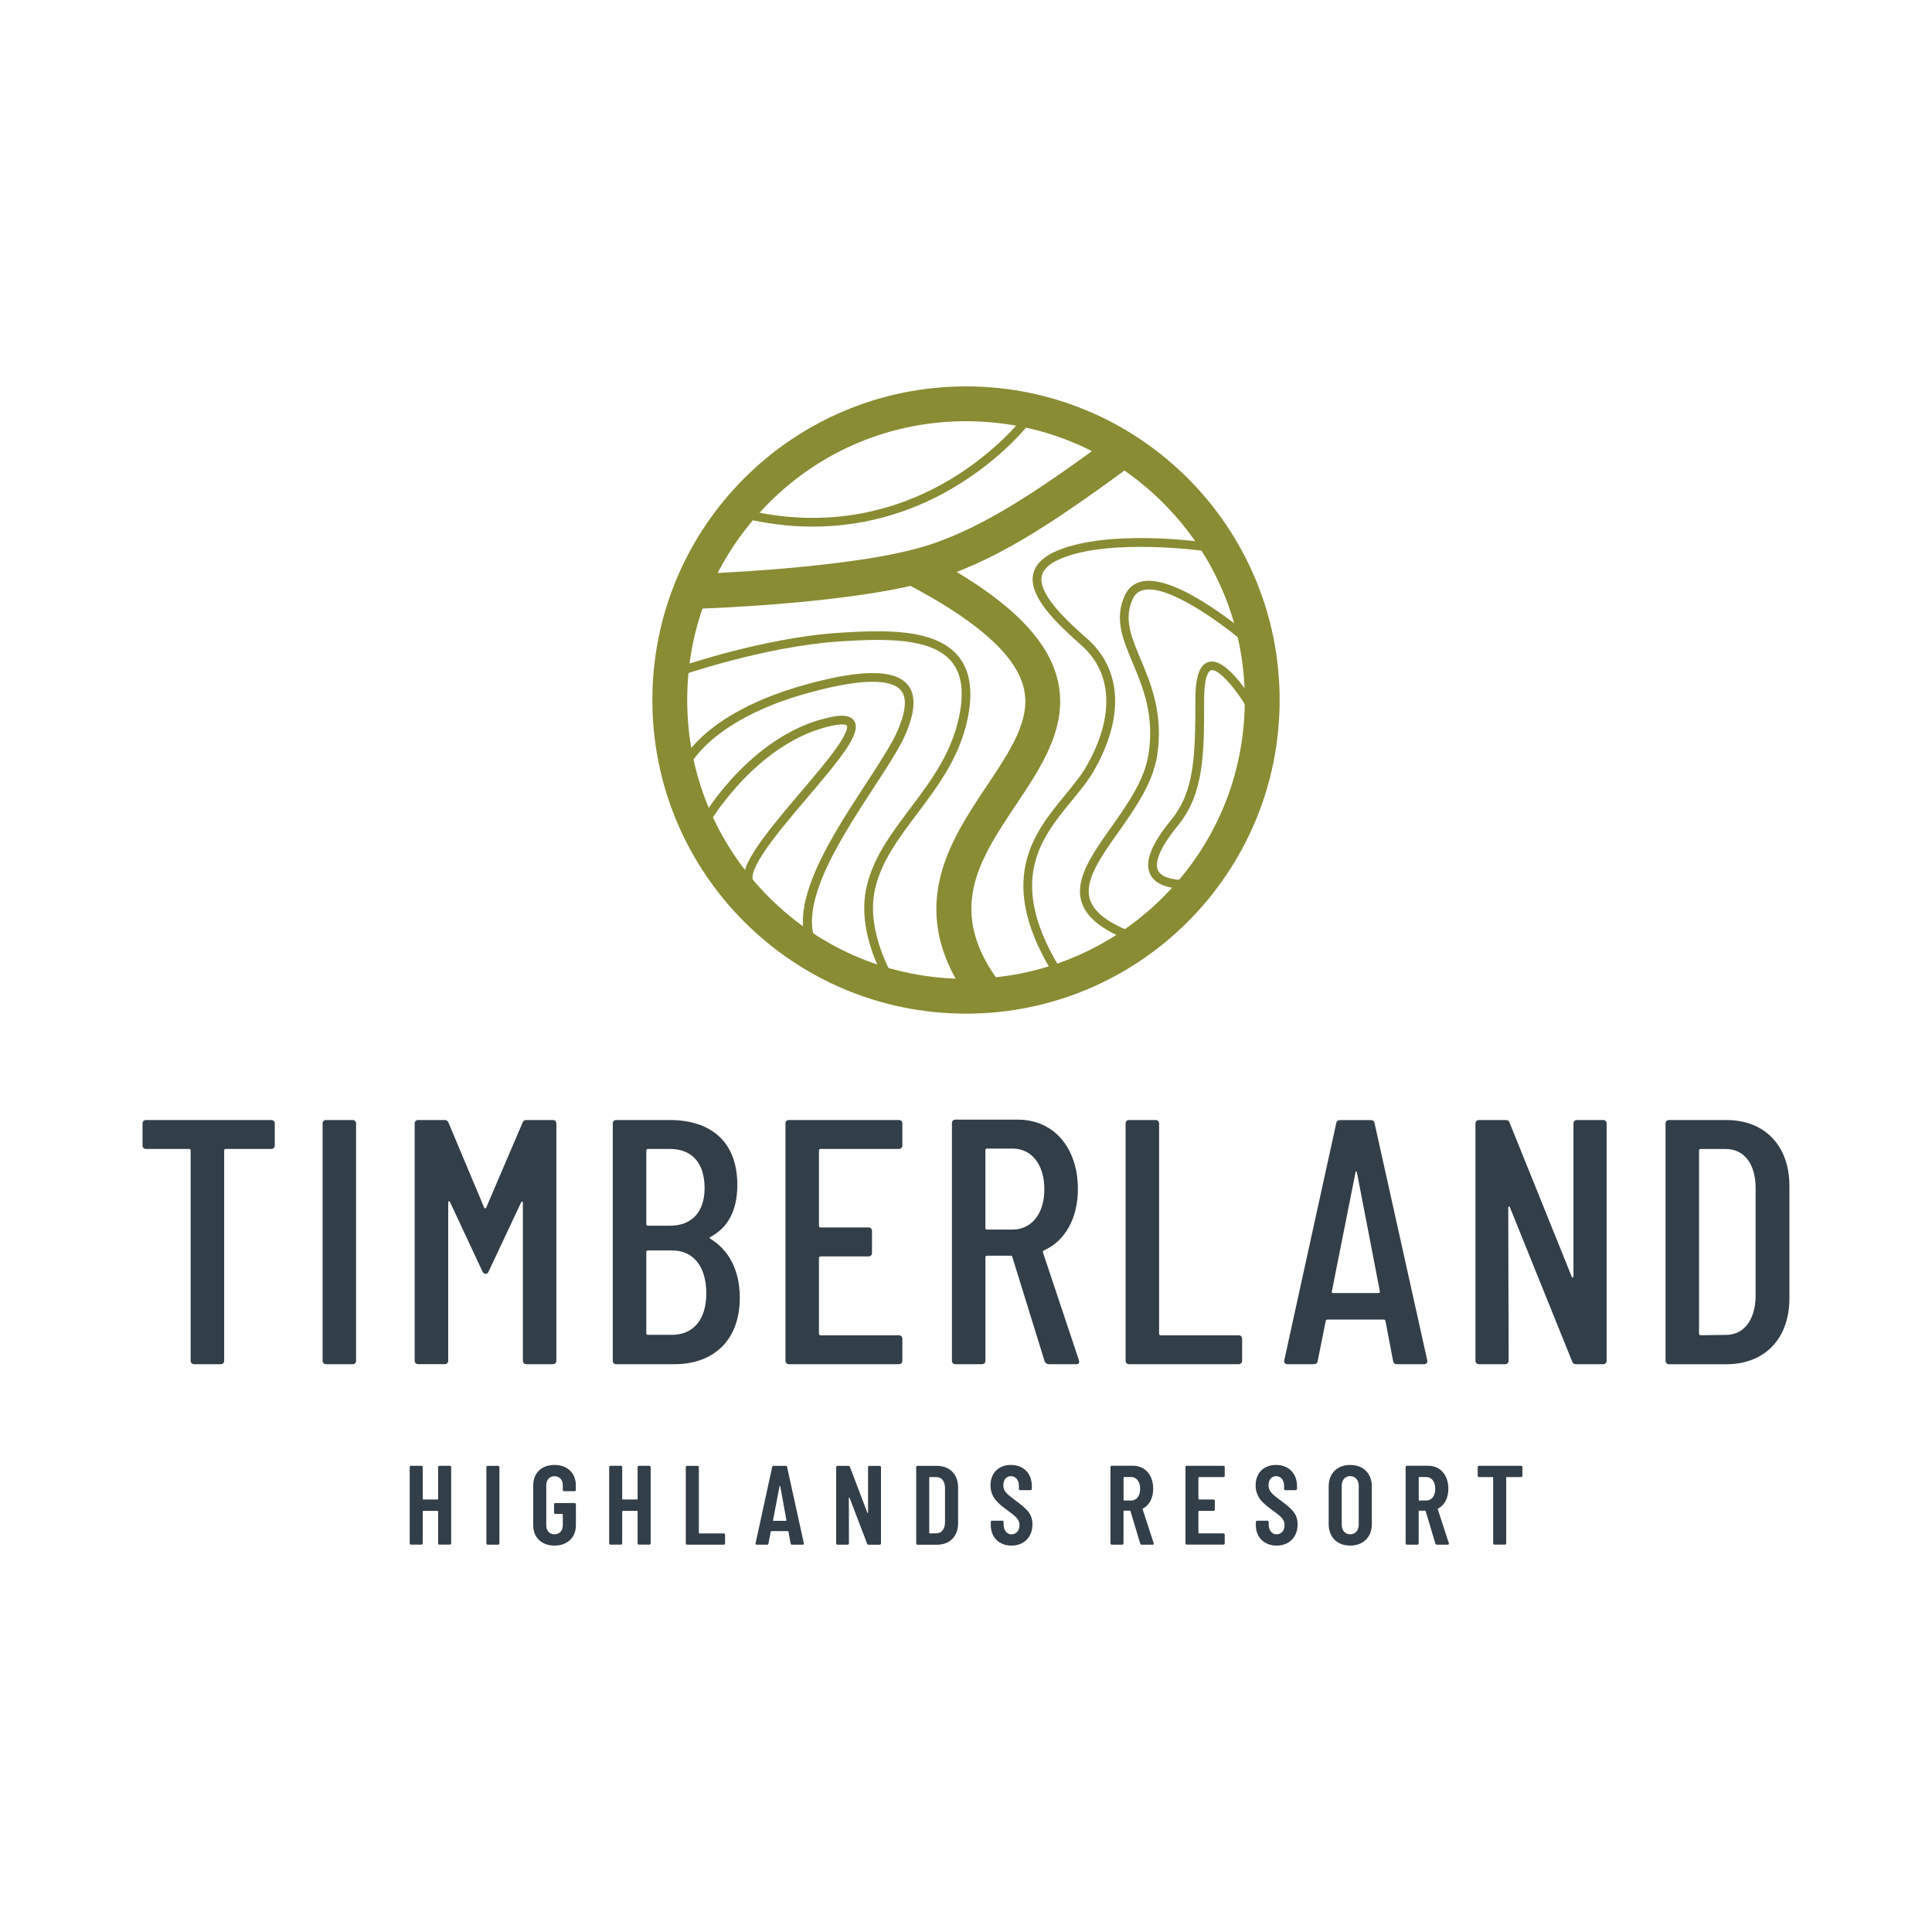 <?xml version="1.0" encoding="utf-8"?>
<!-- Generator: Adobe Illustrator 26.5.0, SVG Export Plug-In . SVG Version: 6.00 Build 0)  -->
<svg version="1.1" id="Layer_1" xmlns="http://www.w3.org/2000/svg" xmlns:xlink="http://www.w3.org/1999/xlink" x="0px" y="0px"
	 viewBox="0 0 360 360" style="enable-background:new 0 0 360 360;" xml:space="preserve">
<style type="text/css">
	.st0{fill:#323E48;}
	.st1{fill:#898C32;}
</style>
<g>
	<g>
		<path class="st0" d="M51.2,209.35v4.09c0,0.39-0.26,0.65-0.65,0.65h-8.52c-0.13,0-0.26,0.13-0.26,0.26v39.2
			c0,0.39-0.26,0.65-0.65,0.65h-4.94c-0.39,0-0.65-0.26-0.65-0.65v-39.2c0-0.13-0.13-0.26-0.26-0.26h-8.06
			c-0.39,0-0.65-0.26-0.65-0.65v-4.09c0-0.39,0.26-0.65,0.65-0.65h23.34C50.94,208.7,51.2,208.96,51.2,209.35z"/>
		<path class="st0" d="M60.11,253.55v-44.2c0-0.39,0.26-0.65,0.65-0.65h4.94c0.39,0,0.65,0.26,0.65,0.65v44.2
			c0,0.39-0.26,0.65-0.65,0.65h-4.94C60.37,254.2,60.11,253.94,60.11,253.55z"/>
		<path class="st0" d="M77.27,253.55v-44.2c0-0.39,0.26-0.65,0.65-0.65h4.94c0.33,0,0.59,0.13,0.72,0.52l6.63,15.79
			c0.07,0.2,0.33,0.2,0.39,0l6.76-15.79c0.13-0.39,0.39-0.52,0.72-0.52h4.94c0.39,0,0.65,0.26,0.65,0.65v44.2
			c0,0.39-0.26,0.65-0.65,0.65h-4.94c-0.39,0-0.65-0.26-0.65-0.65V224.1c0-0.26-0.19-0.26-0.32-0.07l-6.05,12.87
			c-0.13,0.33-0.32,0.46-0.52,0.46c-0.26,0-0.52-0.13-0.65-0.46l-6.05-12.94c-0.13-0.19-0.32-0.19-0.32,0.07v29.51
			c0,0.39-0.26,0.65-0.65,0.65h-4.94C77.53,254.2,77.27,253.94,77.27,253.55z"/>
		<path class="st0" d="M125.69,254.2h-10.86c-0.39,0-0.65-0.26-0.65-0.65v-44.2c0-0.39,0.26-0.65,0.65-0.65h9.95
			c7.74,0,12.61,4.1,12.61,12.09c0,4.68-1.69,7.93-5,9.69c-0.2,0.13-0.2,0.26-0.06,0.32c3.31,2.02,5.46,5.59,5.52,10.86
			C137.91,249.84,132.84,254.2,125.69,254.2z M120.43,214.35v13.78c0,0.13,0.13,0.26,0.26,0.26h4.16c4.1,0,6.44-2.6,6.44-7.02
			c0-4.62-2.34-7.28-6.44-7.28h-4.16C120.56,214.09,120.43,214.22,120.43,214.35z M131.61,241c0-5-2.4-8-6.37-8h-4.55
			c-0.13,0-0.26,0.13-0.26,0.26v15.21c0,0.13,0.13,0.26,0.26,0.26h4.49C129.14,248.74,131.61,245.95,131.61,241z"/>
		<path class="st0" d="M167.49,214.09h-14.63c-0.13,0-0.26,0.13-0.26,0.26v14.11c0,0.13,0.13,0.26,0.26,0.26h8.97
			c0.39,0,0.65,0.26,0.65,0.65v4.1c0,0.39-0.26,0.65-0.65,0.65h-8.97c-0.13,0-0.26,0.13-0.26,0.26v14.17c0,0.13,0.13,0.26,0.26,0.26
			h14.63c0.39,0,0.65,0.26,0.65,0.65v4.09c0,0.39-0.26,0.65-0.65,0.65h-20.48c-0.39,0-0.65-0.26-0.65-0.65v-44.2
			c0-0.39,0.26-0.65,0.65-0.65h20.48c0.39,0,0.65,0.26,0.65,0.65v4.09C168.14,213.83,167.88,214.09,167.49,214.09z"/>
		<path class="st0" d="M194.66,253.68l-6.04-19.5c-0.07-0.2-0.13-0.2-0.26-0.2h-4.48c-0.13,0-0.26,0.13-0.26,0.26v19.31
			c0,0.39-0.26,0.65-0.65,0.65h-4.94c-0.39,0-0.65-0.26-0.65-0.65v-44.27c0-0.39,0.26-0.65,0.65-0.65h11.64
			c6.7,0,11.18,5.26,11.18,12.94c0,5.52-2.47,9.75-6.37,11.44c-0.13,0.13-0.19,0.19-0.13,0.39l6.7,20.09
			c0.13,0.46-0.06,0.71-0.52,0.71h-5.07C195.11,254.2,194.79,254,194.66,253.68z M183.61,214.29v14.56c0,0.13,0.13,0.26,0.26,0.26
			h4.81c3.51,0,5.92-2.92,5.92-7.48c0-4.68-2.4-7.61-5.92-7.61h-4.81C183.74,214.03,183.61,214.16,183.61,214.29z"/>
		<path class="st0" d="M209.74,253.55v-44.2c0-0.39,0.26-0.65,0.65-0.65h4.94c0.39,0,0.65,0.26,0.65,0.65v39.2
			c0,0.13,0.13,0.26,0.26,0.26h14.56c0.39,0,0.65,0.26,0.65,0.65v4.09c0,0.39-0.26,0.65-0.65,0.65h-20.41
			C210,254.2,209.74,253.94,209.74,253.55z"/>
		<path class="st0" d="M259.59,253.62l-1.43-7.48c0-0.13-0.2-0.26-0.33-0.26h-10.47c-0.13,0-0.33,0.13-0.33,0.26l-1.5,7.48
			c-0.06,0.39-0.32,0.58-0.71,0.58h-4.94c-0.45,0-0.65-0.33-0.58-0.71l9.69-44.2c0.07-0.39,0.33-0.58,0.71-0.58h5.72
			c0.39,0,0.65,0.2,0.71,0.58l9.82,44.2c0.07,0.39-0.13,0.71-0.58,0.71h-5.07C259.92,254.2,259.66,254,259.59,253.62z
			 M248.35,240.94h8.58c0.13,0,0.2-0.13,0.2-0.26l-4.29-22.23c-0.06-0.26-0.19-0.26-0.26,0l-4.42,22.23
			C248.15,240.81,248.22,240.94,248.35,240.94z"/>
		<path class="st0" d="M274.93,253.55v-44.2c0-0.39,0.26-0.65,0.65-0.65h5c0.33,0,0.58,0.13,0.72,0.52l11.57,28.67
			c0.06,0.26,0.32,0.2,0.32-0.07v-28.47c0-0.39,0.26-0.65,0.65-0.65h4.88c0.39,0,0.65,0.26,0.65,0.65v44.2
			c0,0.39-0.26,0.65-0.65,0.65h-5.07c-0.32,0-0.58-0.13-0.71-0.52l-11.57-28.67c-0.06-0.26-0.33-0.26-0.33,0l0.07,28.54
			c0,0.39-0.26,0.65-0.65,0.65h-4.88C275.19,254.2,274.93,253.94,274.93,253.55z"/>
		<path class="st0" d="M310.35,253.55v-44.2c0-0.39,0.26-0.65,0.65-0.65h10.66c7.15,0,11.77,4.75,11.77,12.29v20.93
			c0,7.54-4.62,12.29-11.77,12.29H311C310.61,254.2,310.35,253.94,310.35,253.55z M316.85,248.8l4.75-0.06
			c3.32,0,5.46-2.73,5.53-7.15v-20.28c0-4.42-2.15-7.21-5.53-7.21h-4.75c-0.13,0-0.26,0.13-0.26,0.26v34.19
			C316.6,248.67,316.73,248.8,316.85,248.8z"/>
	</g>
	<g>
		<path class="st0" d="M81.89,273.13h1.93c0.15,0,0.25,0.1,0.25,0.25v14.19c0,0.15-0.1,0.25-0.25,0.25h-1.93
			c-0.15,0-0.25-0.1-0.25-0.25v-5.94c0-0.06-0.04-0.1-0.1-0.1h-2.67c-0.06,0-0.1,0.04-0.1,0.1v5.94c0,0.15-0.1,0.25-0.25,0.25h-1.93
			c-0.15,0-0.25-0.1-0.25-0.25v-14.19c0-0.15,0.1-0.25,0.25-0.25h1.93c0.15,0,0.25,0.1,0.25,0.25v5.92c0,0.06,0.04,0.11,0.1,0.11
			h2.67c0.06,0,0.1-0.04,0.1-0.11v-5.92C81.64,273.24,81.74,273.13,81.89,273.13z"/>
		<path class="st0" d="M90.63,287.58v-14.19c0-0.15,0.1-0.25,0.25-0.25h1.93c0.15,0,0.25,0.1,0.25,0.25v14.19
			c0,0.15-0.1,0.25-0.25,0.25h-1.93C90.73,287.83,90.63,287.73,90.63,287.58z"/>
		<path class="st0" d="M99.36,284.2v-7.43c0-2.31,1.57-3.8,3.95-3.8s3.99,1.49,3.99,3.82v0.82c0,0.15-0.1,0.25-0.25,0.25h-1.93
			c-0.15,0-0.25-0.1-0.25-0.25v-0.86c0-1.01-0.63-1.68-1.55-1.68s-1.53,0.67-1.53,1.68v7.47c0,1.01,0.61,1.68,1.53,1.68
			s1.55-0.67,1.55-1.68v-2.02c0-0.06-0.04-0.1-0.1-0.1h-1.28c-0.15,0-0.25-0.11-0.25-0.25v-1.53c0-0.15,0.1-0.25,0.25-0.25h3.57
			c0.15,0,0.25,0.11,0.25,0.25v3.88c0,2.31-1.62,3.8-3.99,3.8S99.36,286.51,99.36,284.2z"/>
		<path class="st0" d="M119.06,273.13h1.93c0.15,0,0.25,0.1,0.25,0.25v14.19c0,0.15-0.1,0.25-0.25,0.25h-1.93
			c-0.15,0-0.25-0.1-0.25-0.25v-5.94c0-0.06-0.04-0.1-0.1-0.1h-2.67c-0.06,0-0.1,0.04-0.1,0.1v5.94c0,0.15-0.1,0.25-0.25,0.25h-1.93
			c-0.15,0-0.25-0.1-0.25-0.25v-14.19c0-0.15,0.1-0.25,0.25-0.25h1.93c0.15,0,0.25,0.1,0.25,0.25v5.92c0,0.06,0.04,0.11,0.1,0.11
			h2.67c0.06,0,0.1-0.04,0.1-0.11v-5.92C118.81,273.24,118.91,273.13,119.06,273.13z"/>
		<path class="st0" d="M127.79,287.58v-14.19c0-0.15,0.1-0.25,0.25-0.25h1.93c0.15,0,0.25,0.1,0.25,0.25v12.24
			c0,0.06,0.04,0.1,0.1,0.1h4.54c0.15,0,0.25,0.1,0.25,0.25v1.6c0,0.15-0.1,0.25-0.25,0.25h-6.82
			C127.9,287.83,127.79,287.73,127.79,287.58z"/>
		<path class="st0" d="M147.32,287.6l-0.4-2.2c0-0.06-0.06-0.1-0.13-0.1h-3.04c-0.06,0-0.13,0.02-0.13,0.08l-0.42,2.22
			c-0.02,0.17-0.13,0.23-0.27,0.23H141c-0.17,0-0.25-0.08-0.21-0.27l3.09-14.19c0.02-0.15,0.13-0.23,0.27-0.23h2.25
			c0.15,0,0.25,0.08,0.27,0.23l3.11,14.19c0.04,0.19-0.06,0.27-0.23,0.27h-1.95C147.45,287.83,147.34,287.77,147.32,287.6z
			 M144.15,283.38h2.29c0.06,0,0.13-0.02,0.1-0.1l-1.15-6.34c-0.02-0.08-0.1-0.08-0.13,0l-1.22,6.34
			C144.03,283.36,144.09,283.38,144.15,283.38z"/>
		<path class="st0" d="M155.81,287.58v-14.19c0-0.15,0.1-0.25,0.25-0.25h2.02c0.15,0,0.25,0.06,0.29,0.19l3.25,8.55
			c0.04,0.08,0.13,0.08,0.13-0.02v-8.46c0-0.15,0.1-0.25,0.25-0.25h1.91c0.15,0,0.25,0.1,0.25,0.25v14.19c0,0.15-0.1,0.25-0.25,0.25
			h-2.04c-0.15,0-0.25-0.06-0.29-0.19l-3.28-8.57c-0.04-0.08-0.13-0.06-0.13,0.02l0.02,8.48c0,0.15-0.1,0.25-0.25,0.25h-1.89
			C155.91,287.83,155.81,287.73,155.81,287.58z"/>
		<path class="st0" d="M170.72,287.58v-14.19c0-0.15,0.1-0.25,0.25-0.25h3.59c2.41,0,3.97,1.58,3.97,4.01v6.68
			c0,2.44-1.55,4.01-3.97,4.01h-3.59C170.82,287.83,170.72,287.73,170.72,287.58z M173.26,285.73l1.26-0.02
			c0.92,0,1.55-0.8,1.57-2.04v-6.38c0-1.26-0.61-2.06-1.6-2.06h-1.24c-0.06,0-0.1,0.04-0.1,0.1v10.29
			C173.15,285.69,173.2,285.73,173.26,285.73z"/>
		<path class="st0" d="M184.62,284.2v-0.59c0-0.15,0.1-0.25,0.25-0.25h1.89c0.15,0,0.25,0.1,0.25,0.25v0.46
			c0,1.11,0.63,1.83,1.47,1.83c0.86,0,1.49-0.67,1.49-1.72c0-1.11-0.74-1.64-2.21-2.73c-1.6-1.16-3.19-2.33-3.19-4.68
			c0-2.33,1.55-3.8,3.8-3.8c2.35,0,3.9,1.58,3.9,3.95v0.5c0,0.15-0.1,0.25-0.25,0.25h-1.91c-0.15,0-0.25-0.1-0.25-0.25v-0.55
			c0-1.09-0.61-1.81-1.49-1.81c-0.8,0-1.41,0.61-1.41,1.7c0,1.05,0.57,1.58,2.12,2.73c2.14,1.6,3.3,2.5,3.3,4.56
			c0,2.42-1.62,3.95-3.91,3.95C186.17,288,184.62,286.44,184.62,284.2z"/>
		<path class="st0" d="M212.46,287.62l-1.81-6.05c-0.02-0.04-0.04-0.08-0.1-0.08h-1.09c-0.06,0-0.11,0.04-0.11,0.11v5.98
			c0,0.15-0.11,0.25-0.25,0.25h-1.93c-0.15,0-0.25-0.1-0.25-0.25v-14.21c0-0.15,0.11-0.25,0.25-0.25h3.95
			c2.25,0,3.76,1.74,3.76,4.28c0,1.74-0.71,3.06-1.91,3.7c-0.06,0.02-0.08,0.06-0.06,0.12l2.06,6.32c0.06,0.19-0.04,0.29-0.21,0.29
			h-2.02C212.59,287.83,212.51,287.75,212.46,287.62z M209.36,275.32v4.18c0,0.06,0.04,0.1,0.11,0.1h1.28c1.01,0,1.7-0.82,1.7-2.16
			c0-1.38-0.69-2.22-1.7-2.22h-1.28C209.4,275.21,209.36,275.25,209.36,275.32z"/>
		<path class="st0" d="M227.96,275.23h-4.54c-0.06,0-0.11,0.04-0.11,0.1v3.97c0,0.06,0.04,0.11,0.11,0.11h2.69
			c0.15,0,0.25,0.1,0.25,0.25v1.62c0,0.15-0.11,0.25-0.25,0.25h-2.69c-0.06,0-0.11,0.04-0.11,0.1v3.99c0,0.06,0.04,0.1,0.11,0.1
			h4.54c0.15,0,0.25,0.1,0.25,0.25v1.6c0,0.15-0.11,0.25-0.25,0.25h-6.82c-0.15,0-0.25-0.1-0.25-0.25v-14.19
			c0-0.15,0.11-0.25,0.25-0.25h6.82c0.15,0,0.25,0.1,0.25,0.25v1.6C228.21,275.13,228.11,275.23,227.96,275.23z"/>
		<path class="st0" d="M234.01,284.2v-0.59c0-0.15,0.11-0.25,0.25-0.25h1.89c0.15,0,0.25,0.1,0.25,0.25v0.46
			c0,1.11,0.63,1.83,1.47,1.83c0.86,0,1.49-0.67,1.49-1.72c0-1.11-0.73-1.64-2.2-2.73c-1.6-1.16-3.19-2.33-3.19-4.68
			c0-2.33,1.55-3.8,3.8-3.8c2.35,0,3.91,1.58,3.91,3.95v0.5c0,0.15-0.11,0.25-0.25,0.25h-1.91c-0.15,0-0.25-0.1-0.25-0.25v-0.55
			c0-1.09-0.61-1.81-1.49-1.81c-0.8,0-1.41,0.61-1.41,1.7c0,1.05,0.57,1.58,2.12,2.73c2.14,1.6,3.3,2.5,3.3,4.56
			c0,2.42-1.62,3.95-3.91,3.95C235.56,288,234.01,286.44,234.01,284.2z"/>
		<path class="st0" d="M247.58,284.01v-7.05c0-2.41,1.6-3.99,4.01-3.99c2.42,0,4.03,1.58,4.03,3.99v7.05c0,2.41-1.62,3.99-4.03,3.99
			C249.17,288,247.58,286.42,247.58,284.01z M253.18,284.11v-7.27c0-1.05-0.63-1.78-1.6-1.78c-0.96,0-1.57,0.74-1.57,1.78v7.27
			c0,1.05,0.61,1.78,1.57,1.78C252.55,285.9,253.18,285.16,253.18,284.11z"/>
		<path class="st0" d="M267.46,287.62l-1.81-6.05c-0.02-0.04-0.04-0.08-0.11-0.08h-1.09c-0.06,0-0.1,0.04-0.1,0.11v5.98
			c0,0.15-0.1,0.25-0.25,0.25h-1.93c-0.15,0-0.25-0.1-0.25-0.25v-14.21c0-0.15,0.1-0.25,0.25-0.25h3.95c2.25,0,3.76,1.74,3.76,4.28
			c0,1.74-0.71,3.06-1.91,3.7c-0.06,0.02-0.08,0.06-0.06,0.12l2.06,6.32c0.06,0.19-0.04,0.29-0.21,0.29h-2.02
			C267.59,287.83,267.51,287.75,267.46,287.62z M264.36,275.32v4.18c0,0.06,0.04,0.1,0.1,0.1h1.28c1.01,0,1.7-0.82,1.7-2.16
			c0-1.38-0.69-2.22-1.7-2.22h-1.28C264.4,275.21,264.36,275.25,264.36,275.32z"/>
		<path class="st0" d="M283.68,273.38v1.6c0,0.15-0.11,0.25-0.25,0.25h-2.67c-0.06,0-0.1,0.04-0.1,0.1v12.24
			c0,0.15-0.11,0.25-0.25,0.25h-1.93c-0.15,0-0.25-0.1-0.25-0.25v-12.24c0-0.06-0.04-0.1-0.11-0.1h-2.52c-0.15,0-0.25-0.1-0.25-0.25
			v-1.6c0-0.15,0.11-0.25,0.25-0.25h7.83C283.57,273.13,283.68,273.24,283.68,273.38z"/>
	</g>
	<g>
		<g>
			<path class="st1" d="M180,78.49c13.88,0,26.92,5.4,36.73,15.22c9.81,9.81,15.22,22.86,15.22,36.73
				c0,13.87-5.41,26.92-15.22,36.73c-9.81,9.81-22.86,15.22-36.73,15.22c-13.87,0-26.92-5.4-36.73-15.22
				c-9.81-9.81-15.22-22.86-15.22-36.73c0-13.88,5.4-26.92,15.22-36.73C153.08,83.89,166.12,78.49,180,78.49 M180,72
				c-32.27,0-58.44,26.16-58.44,58.44c0,32.27,26.17,58.44,58.44,58.44s58.44-26.17,58.44-58.44C238.44,98.16,212.27,72,180,72"/>
			<path class="st1" d="M130.1,113.42l-0.2-6.49c0.29-0.01,29.47-0.96,43.05-5.34c11.08-3.58,21.68-11,35.43-21.11l3.84,5.23
				c-14.25,10.47-25.27,18.17-37.28,22.05C160.49,112.43,131.33,113.38,130.1,113.42"/>
			<path class="st1" d="M181.32,187.27c-13.21-17.26-4.46-30.35,2.57-40.86c4.47-6.69,8.34-12.47,6.83-18.37
				c-1.56-6.11-8.78-12.47-22.08-19.42l3.01-5.75c15.23,7.97,23.29,15.45,25.36,23.57c2.22,8.71-2.84,16.27-7.73,23.58
				c-6.79,10.16-13.2,19.75-2.81,33.32L181.32,187.27z"/>
			<path class="st1" d="M165.36,183.38c-0.24-0.38-5.91-9.33-3.88-18.14c1.26-5.49,4.59-9.91,8.11-14.59
				c4.06-5.4,8.26-10.97,9.39-18.59c0.6-4.03-0.03-7-1.92-9.06c-3.85-4.19-12.28-4.02-20.58-3.48c-14.05,0.91-29.86,6.43-30.02,6.49
				l-0.54-1.53c0.16-0.06,16.18-5.65,30.45-6.57c8.69-0.56,17.54-0.72,21.88,4c2.22,2.41,3,5.91,2.34,10.4
				c-1.2,8.03-5.52,13.77-9.7,19.33c-3.41,4.53-6.64,8.82-7.83,13.98c-1.87,8.14,3.61,16.81,3.67,16.9L165.36,183.38z"/>
			<path class="st1" d="M152.52,179.15c-7.71-7.74,1.48-21.84,8.87-33.17c2.63-4.04,4.91-7.53,5.97-10.07c1.49-3.6,1.65-6,0.46-7.34
				c-1.35-1.53-5.4-2.69-17.02,0.49c-19.28,5.28-22.77,14.46-22.8,14.55l-1.53-0.54c0.14-0.41,3.7-10.04,23.91-15.58
				c10.12-2.77,16.22-2.77,18.66,0c1.63,1.85,1.57,4.81-0.18,9.03c-1.11,2.68-3.43,6.23-6.11,10.33
				c-6.69,10.26-15.86,24.32-9.07,31.14L152.52,179.15z"/>
			<path class="st1" d="M139.06,165.14c-2.01-2.88,2.51-8.56,10.17-17.58c2.53-2.97,4.92-5.78,6.57-8.11
				c2.34-3.29,2.08-4.1,2.01-4.23c-0.1-0.17-0.76-0.39-2.55-0.04c-13.76,2.76-22.71,17.56-22.8,17.71l-1.39-0.83
				c0.38-0.64,9.41-15.57,23.87-18.47c1.46-0.29,3.48-0.53,4.26,0.8c1.3,2.21-2.28,6.61-8.74,14.21c-2.87,3.37-5.83,6.86-7.84,9.8
				c-2.7,3.95-2.56,5.33-2.23,5.79L139.06,165.14z"/>
			<path class="st1" d="M196.93,182.55c-11.74-18.23-4.38-27.2,1.54-34.41c1.52-1.85,2.96-3.59,3.97-5.36
				c5.25-9.16,4.91-17.37-0.93-22.53c-4.72-4.17-9.7-8.97-9.03-13.04c0.31-1.92,1.83-3.47,4.51-4.59c9.71-4.1,27.09-1.63,27.82-1.53
				l-0.23,1.6c-0.17-0.02-17.66-2.5-26.95,1.42c-2.13,0.9-3.32,2.03-3.54,3.36c-0.58,3.52,5.33,8.75,8.5,11.56
				c6.46,5.72,6.92,14.67,1.26,24.55c-1.08,1.89-2.55,3.69-4.12,5.59c-5.87,7.15-12.53,15.26-1.43,32.5L196.93,182.55z"/>
			<path class="st1" d="M210,175.07c-4.88-1.94-7.65-4.26-8.49-7.08c-1.25-4.23,2.02-8.86,5.49-13.77
				c3.08-4.35,6.26-8.86,7.01-13.67c1.13-7.29-1.04-12.48-2.96-17.06c-1.84-4.39-3.43-8.17-1.49-12.48
				c0.65-1.44,1.73-2.33,3.22-2.66c6.74-1.47,20.17,10.17,20.73,10.66l-1.07,1.22c-3.7-3.23-14.39-11.38-19.32-10.3
				c-0.97,0.21-1.65,0.78-2.08,1.74c-1.65,3.66-0.26,6.98,1.51,11.18c1.9,4.54,4.27,10.19,3.07,17.94
				c-0.81,5.19-4.25,10.06-7.29,14.35c-3.24,4.58-6.29,8.9-5.26,12.38c0.69,2.32,3.15,4.29,7.54,6.04L210,175.07z"/>
			<path class="st1" d="M220.84,165.6c-2.66,0-5.38-0.55-6.45-2.57c-1.21-2.26,0.03-5.6,3.8-10.2c4.34-5.31,4.55-11.65,4.55-22.39
				c0-4.38,0.79-6.63,2.49-7.1c3.19-0.88,7.6,6.16,8.45,7.58l-1.39,0.83c-2.15-3.58-5.29-7.22-6.62-6.85
				c-0.31,0.08-1.3,0.73-1.3,5.54c0,10.1,0,17.4-4.91,23.42c-4.06,4.97-4.21,7.32-3.63,8.41c1.05,1.96,5.31,1.77,7.1,1.6l0.16,1.61
				C222.36,165.55,221.6,165.6,220.84,165.6"/>
			<path class="st1" d="M151.46,98.13c-4.48,0-9.32-0.58-14.48-1.98l0.43-1.57c17.47,4.73,31.07-0.16,39.41-5.09
				c9.04-5.35,13.98-11.88,14.03-11.95l1.3,0.97c-0.21,0.28-5.19,6.86-14.51,12.37C171.5,94.52,162.6,98.13,151.46,98.13"/>
		</g>
	</g>
</g>
</svg>
